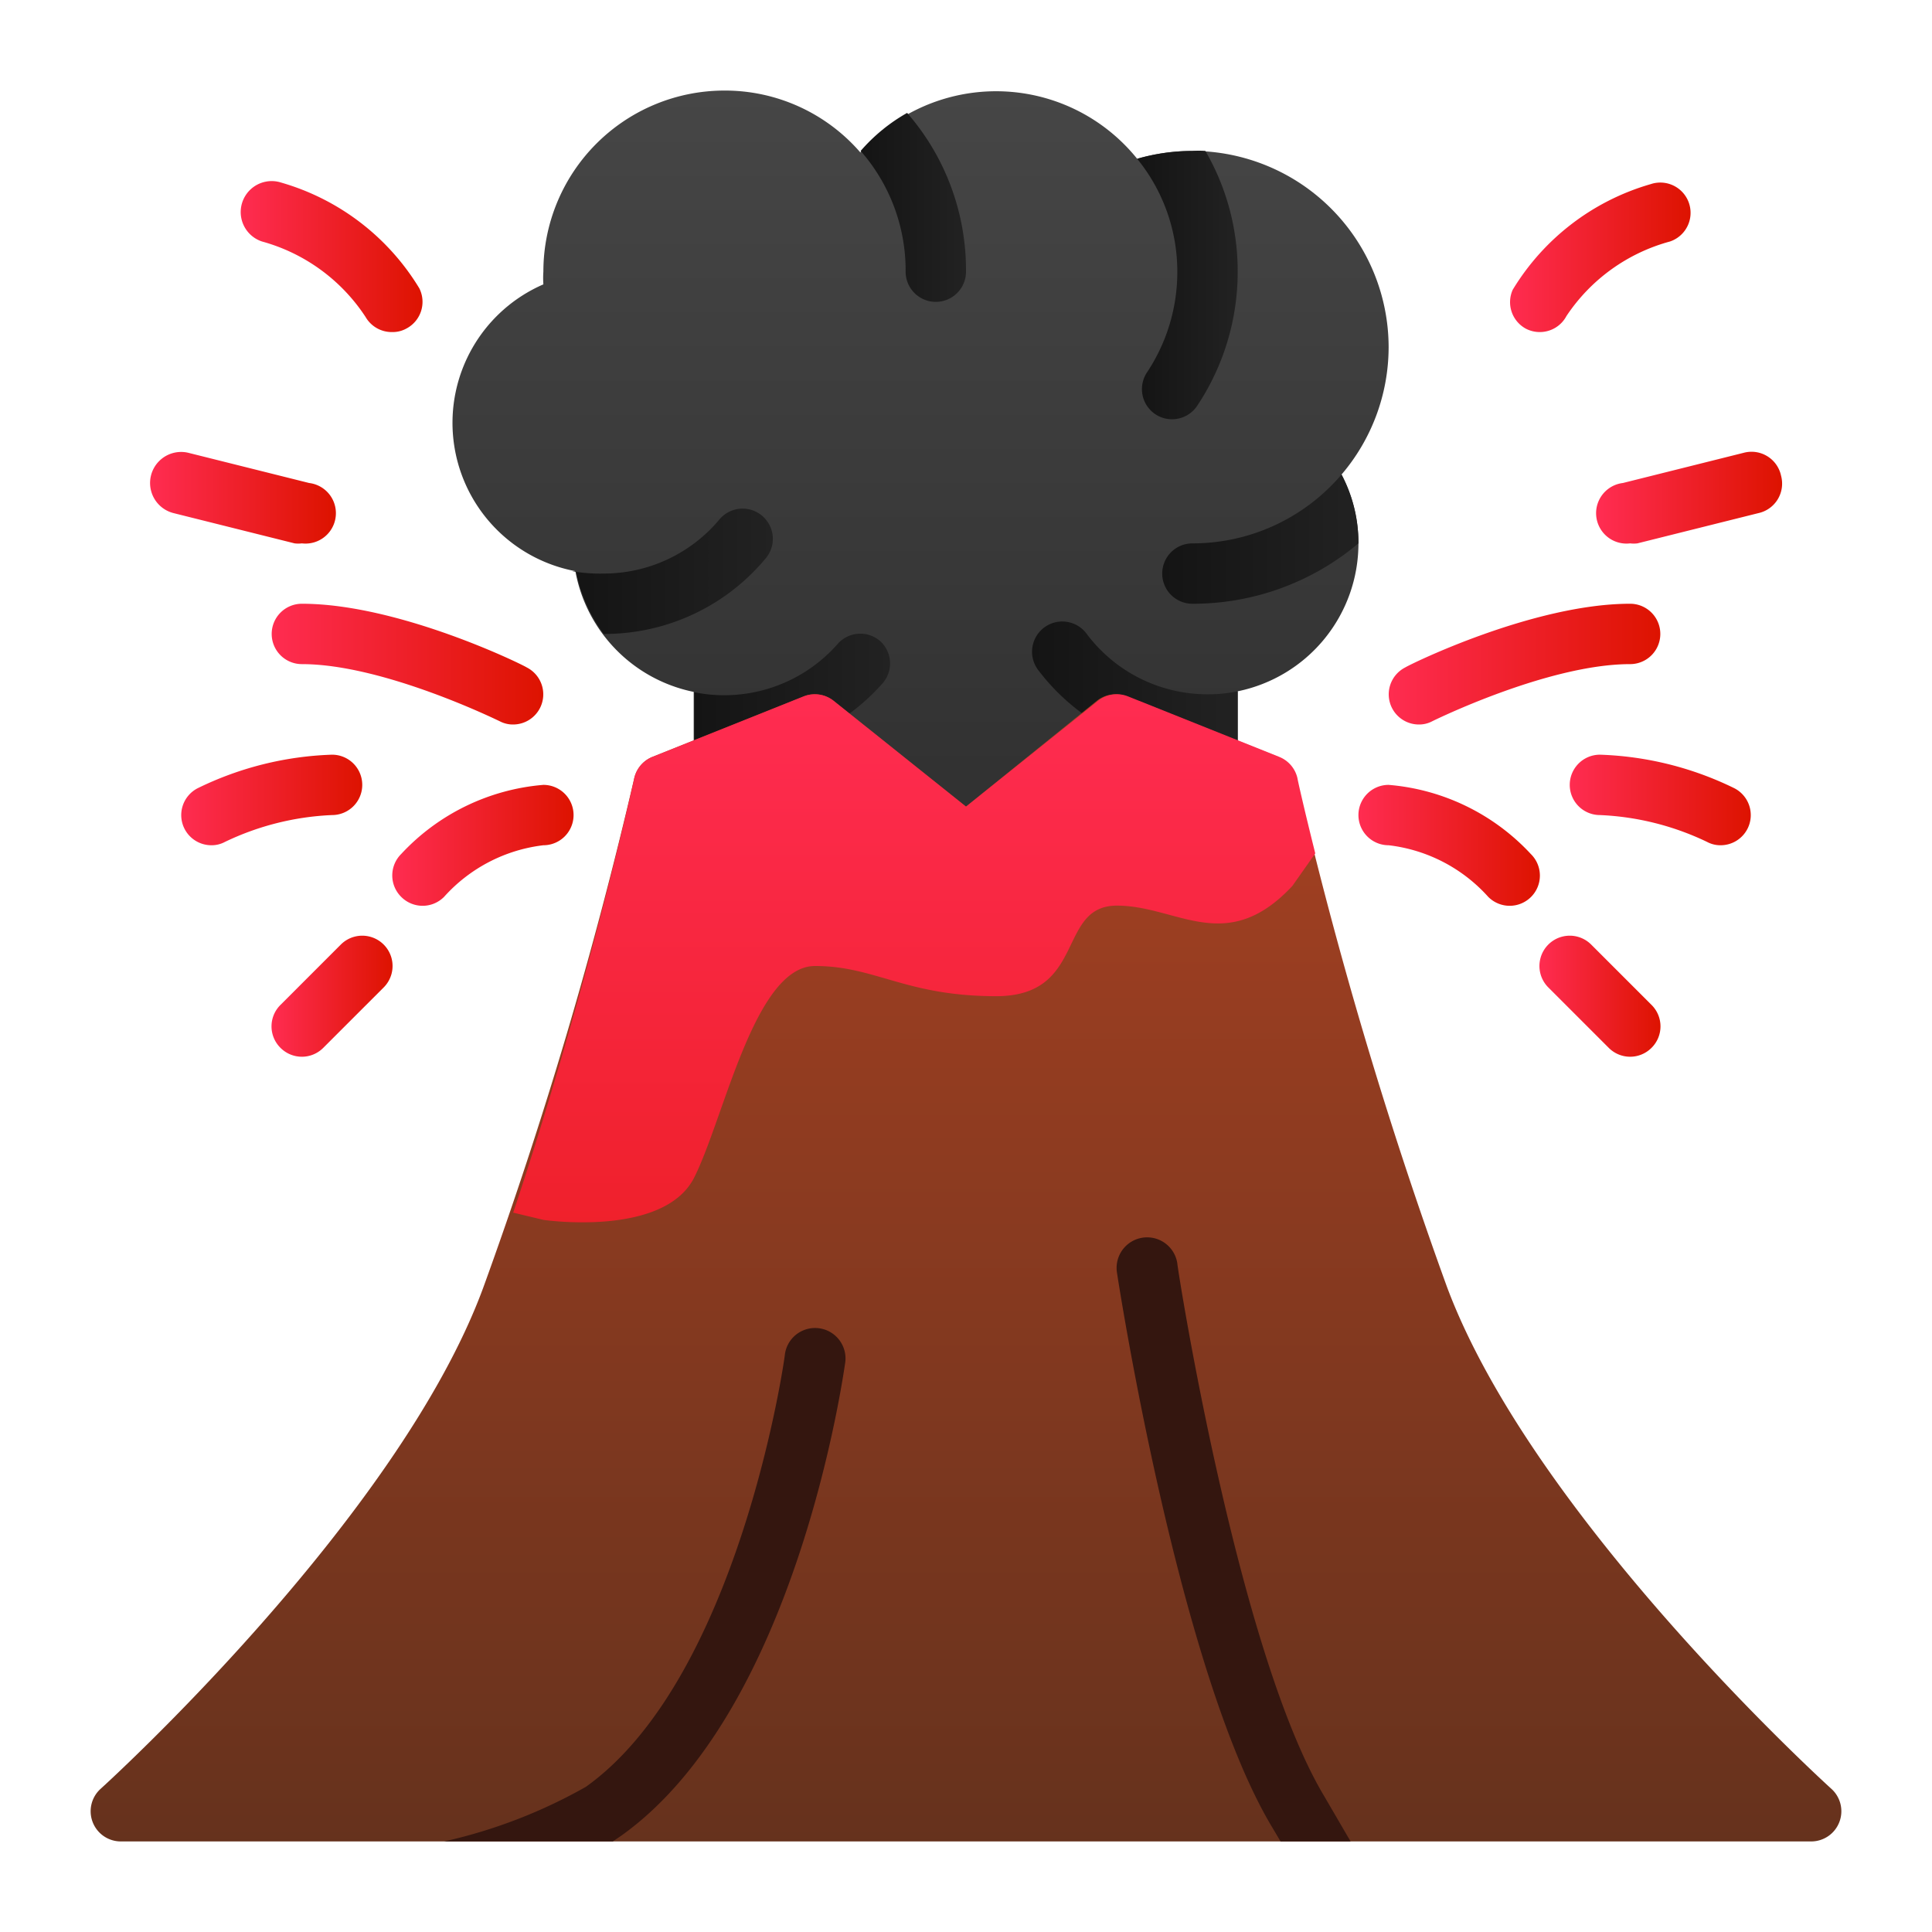 <?xml version="1.0" ?><svg viewBox="0 0 64 64" xmlns="http://www.w3.org/2000/svg" xmlns:xlink="http://www.w3.org/1999/xlink"><defs><linearGradient gradientUnits="userSpaceOnUse" id="linear-gradient" x1="30.5" x2="30.5" y1="3" y2="29"><stop offset="0" stop-color="#464646"/><stop offset="1" stop-color="#2f2f2f"/></linearGradient><linearGradient gradientUnits="userSpaceOnUse" id="linear-gradient-2" x1="18.95" x2="25.6" y1="18.93" y2="18.93"><stop offset="0" stop-color="#141414"/><stop offset="1" stop-color="#222"/></linearGradient><linearGradient id="linear-gradient-3" x1="23" x2="29.5" xlink:href="#linear-gradient-2" y1="22.98" y2="22.98"/><linearGradient id="linear-gradient-4" x1="38.5" x2="45" xlink:href="#linear-gradient-2" y1="17.86" y2="17.86"/><linearGradient id="linear-gradient-5" x1="34.18" x2="41" xlink:href="#linear-gradient-2" y1="22.79" y2="22.79"/><linearGradient id="linear-gradient-6" x1="28.51" x2="32" xlink:href="#linear-gradient-2" y1="6.89" y2="6.89"/><linearGradient id="linear-gradient-7" x1="37.67" x2="41" xlink:href="#linear-gradient-2" y1="9.45" y2="9.45"/><linearGradient gradientUnits="userSpaceOnUse" id="linear-gradient-8" x1="9" x2="18" y1="22" y2="22"><stop offset="0" stop-color="#ff2c51"/><stop offset="1" stop-color="#dd1300"/></linearGradient><linearGradient id="linear-gradient-9" x1="13" x2="19" xlink:href="#linear-gradient-8" y1="28" y2="28"/><linearGradient id="linear-gradient-10" x1="8" x2="14" xlink:href="#linear-gradient-8" y1="8.5" y2="8.5"/><linearGradient id="linear-gradient-11" x1="6" x2="12" xlink:href="#linear-gradient-8" y1="26.5" y2="26.5"/><linearGradient id="linear-gradient-12" x2="13" xlink:href="#linear-gradient-8" y1="33" y2="33"/><linearGradient id="linear-gradient-13" x1="5" x2="11" xlink:href="#linear-gradient-8" y1="16.5" y2="16.5"/><linearGradient id="linear-gradient-14" x1="46" x2="55" xlink:href="#linear-gradient-8"/><linearGradient id="linear-gradient-15" x1="45.01" x2="51" xlink:href="#linear-gradient-8" y1="28" y2="28"/><linearGradient id="linear-gradient-16" x1="50" x2="56" xlink:href="#linear-gradient-8" y1="8.5" y2="8.5"/><linearGradient id="linear-gradient-17" x1="52" x2="58" xlink:href="#linear-gradient-8" y1="26.5" y2="26.5"/><linearGradient id="linear-gradient-18" x1="51" x2="55" xlink:href="#linear-gradient-8" y1="33" y2="33"/><linearGradient id="linear-gradient-19" x1="53" x2="59" xlink:href="#linear-gradient-8" y1="16.5" y2="16.5"/><linearGradient gradientUnits="userSpaceOnUse" id="linear-gradient-20" x1="32" x2="32" y1="23" y2="61"><stop offset="0" stop-color="#a84122"/><stop offset="1" stop-color="#66321d"/></linearGradient><linearGradient id="linear-gradient-21" x1="30.26" x2="30.26" xlink:href="#linear-gradient-8" y1="23" y2="61"/></defs><title/><g data-name="Layer 2" id="Layer_2"><path d="M46,11.5A6.51,6.51,0,0,0,39.5,5a6.63,6.63,0,0,0-1.83.26,6,6,0,0,0-9.17-.21A5.93,5.93,0,0,0,24,3a6,6,0,0,0-6,6,3,3,0,0,0,0,.42,5,5,0,0,0,1.06,9.5,5,5,0,0,0,3.92,4v2.3a1,1,0,0,0,.67.94l8,2.8a.94.94,0,0,0,.66,0l8-2.8A1,1,0,0,0,41,25.2V22.9A5,5,0,0,0,45,18a4.9,4.9,0,0,0-.56-2.28A6.51,6.51,0,0,0,46,11.5Z" style="fill:url(#linear-gradient)"/><path d="M25.37,18.49A6.94,6.94,0,0,1,20,21h0a5.09,5.09,0,0,1-.92-2.08l-.13,0A5.27,5.27,0,0,0,20,19a5,5,0,0,0,3.83-1.79,1,1,0,0,1,1.54,1.28Z" style="fill:url(#linear-gradient-2)"/><path d="M29.25,22.62A7,7,0,0,1,24,25a6.63,6.63,0,0,1-1-.07v-2a4.78,4.78,0,0,0,1,.1,5,5,0,0,0,3.75-1.7,1,1,0,0,1,1.41-.09A1,1,0,0,1,29.25,22.62Z" style="fill:url(#linear-gradient-3)"/><path d="M45,18a8.51,8.51,0,0,1-5.5,2,1,1,0,0,1,0-2,6.48,6.48,0,0,0,4.94-2.28A4.82,4.82,0,0,1,45,18Z" style="fill:url(#linear-gradient-4)"/><path d="M41,22.9v2A6.63,6.63,0,0,1,40,25a7.07,7.07,0,0,1-5.62-2.82A1,1,0,0,1,36,21a5,5,0,0,0,4,2A4.78,4.78,0,0,0,41,22.9Z" style="fill:url(#linear-gradient-5)"/><path d="M32,9a1,1,0,0,1-2,0,6,6,0,0,0-1.49-4,5.83,5.83,0,0,1,1.54-1.26A7.92,7.92,0,0,1,32,9Z" style="fill:url(#linear-gradient-6)"/><path d="M41,9a8,8,0,0,1-1.34,4.44,1,1,0,0,1-1.39.28A1,1,0,0,1,38,12.33,6,6,0,0,0,39,9a5.91,5.91,0,0,0-1.33-3.74A6.63,6.63,0,0,1,39.5,5a3,3,0,0,1,.43,0A7.93,7.93,0,0,1,41,9Z" style="fill:url(#linear-gradient-7)"/><path d="M9,21a1,1,0,0,0,1,1c2.72,0,6.52,1.88,6.55,1.89A.93.93,0,0,0,17,24a1,1,0,0,0,.89-.55,1,1,0,0,0-.44-1.34C17.28,22,13.2,20,10,20A1,1,0,0,0,9,21Z" style="fill:url(#linear-gradient-8)"/><path d="M18,26a7.23,7.23,0,0,0-4.71,2.29,1,1,0,0,0,0,1.42,1,1,0,0,0,1.42,0A5.25,5.25,0,0,1,18,28a1,1,0,0,0,0-2Z" style="fill:url(#linear-gradient-9)"/><path d="M8.68,8a6,6,0,0,1,3.43,2.5A1,1,0,0,0,13,11a.93.93,0,0,0,.45-.11,1,1,0,0,0,.44-1.34,7.9,7.9,0,0,0-4.57-3.5A1,1,0,1,0,8.68,8Z" style="fill:url(#linear-gradient-10)"/><path d="M12,26a1,1,0,0,0-1-1,10.9,10.9,0,0,0-4.45,1.11,1,1,0,0,0-.44,1.34A1,1,0,0,0,7,28a.93.93,0,0,0,.45-.11A9.08,9.08,0,0,1,11,27,1,1,0,0,0,12,26Z" style="fill:url(#linear-gradient-11)"/><path d="M11.29,31.29l-2,2a1,1,0,0,0,0,1.42,1,1,0,0,0,1.42,0l2-2a1,1,0,0,0-1.42-1.42Z" style="fill:url(#linear-gradient-12)"/><path d="M10,18a1,1,0,0,0,.24-2l-4-1A1,1,0,1,0,5.76,17l4,1A1,1,0,0,0,10,18Z" style="fill:url(#linear-gradient-13)"/><path d="M47,24a.93.93,0,0,0,.45-.11S51.27,22,54,22a1,1,0,0,0,0-2c-3.2,0-7.28,2-7.45,2.11a1,1,0,0,0-.44,1.34A1,1,0,0,0,47,24Z" style="fill:url(#linear-gradient-14)"/><path d="M50.71,28.29A7.23,7.23,0,0,0,46,26a1,1,0,0,0,0,2,5.25,5.25,0,0,1,3.3,1.71,1,1,0,0,0,1.42,0A1,1,0,0,0,50.71,28.29Z" style="fill:url(#linear-gradient-15)"/><path d="M50.55,10.89A1,1,0,0,0,51,11a1,1,0,0,0,.89-.53A6,6,0,0,1,55.32,8a1,1,0,0,0-.64-1.9,7.9,7.9,0,0,0-4.57,3.5A1,1,0,0,0,50.55,10.89Z" style="fill:url(#linear-gradient-16)"/><path d="M57.45,26.11A10.9,10.9,0,0,0,53,25a1,1,0,0,0,0,2,9.08,9.08,0,0,1,3.55.89A.93.93,0,0,0,57,28a1,1,0,0,0,.89-.55A1,1,0,0,0,57.45,26.11Z" style="fill:url(#linear-gradient-17)"/><path d="M52.71,31.29a1,1,0,0,0-1.42,1.42l2,2a1,1,0,0,0,1.42,0,1,1,0,0,0,0-1.42Z" style="fill:url(#linear-gradient-18)"/><path d="M59,15.76A1,1,0,0,0,57.76,15l-4,1A1,1,0,0,0,54,18a1,1,0,0,0,.24,0l4-1A1,1,0,0,0,59,15.76Z" style="fill:url(#linear-gradient-19)"/><path d="M60.67,59.26c-.1-.09-9.85-8.93-12.73-16.61a146.86,146.86,0,0,1-5-16.87,1,1,0,0,0-.61-.71l-5-2a1,1,0,0,0-1,.15L32,26.72l-4.38-3.5a1,1,0,0,0-1-.15l-5,2a1,1,0,0,0-.61.71,146.86,146.86,0,0,1-5,16.87C13.19,50.32,3.43,59.17,3.33,59.26a1,1,0,0,0-.26,1.1A1,1,0,0,0,4,61H60a1,1,0,0,0,.93-.64A1,1,0,0,0,60.67,59.26Z" style="fill:url(#linear-gradient-20)"/><path d="M23,39c1-2,2-7,4-7s3,1,6,1,2-3,4-3,3.62,1.69,5.81-.65l.76-1.08c-.38-1.52-.59-2.46-.59-2.49a1,1,0,0,0-.61-.71l-5-2a1,1,0,0,0-1,.15L32,26.72l-4.38-3.5a1,1,0,0,0-1-.15l-5,2a1,1,0,0,0-.61.71C21,25.86,19.4,33,17,40.17l1,.24S22,41,23,39Z" style="fill:url(#linear-gradient-21)"/><path d="M43.86,59.49C41,54.71,39,42,39,41.85a1,1,0,0,0-2,.3c.08.54,2.07,13.25,5.13,18.36l.29.49h2.32Z" style="fill:#34160f"/><path d="M20.3,61l.28-.19C26.37,56.68,27.93,45.6,28,45.13a1,1,0,0,0-2-.26c0,.1-1.51,10.69-6.59,14.32A17.1,17.1,0,0,1,14.71,61Z" style="fill:#34160f"/></g></svg>